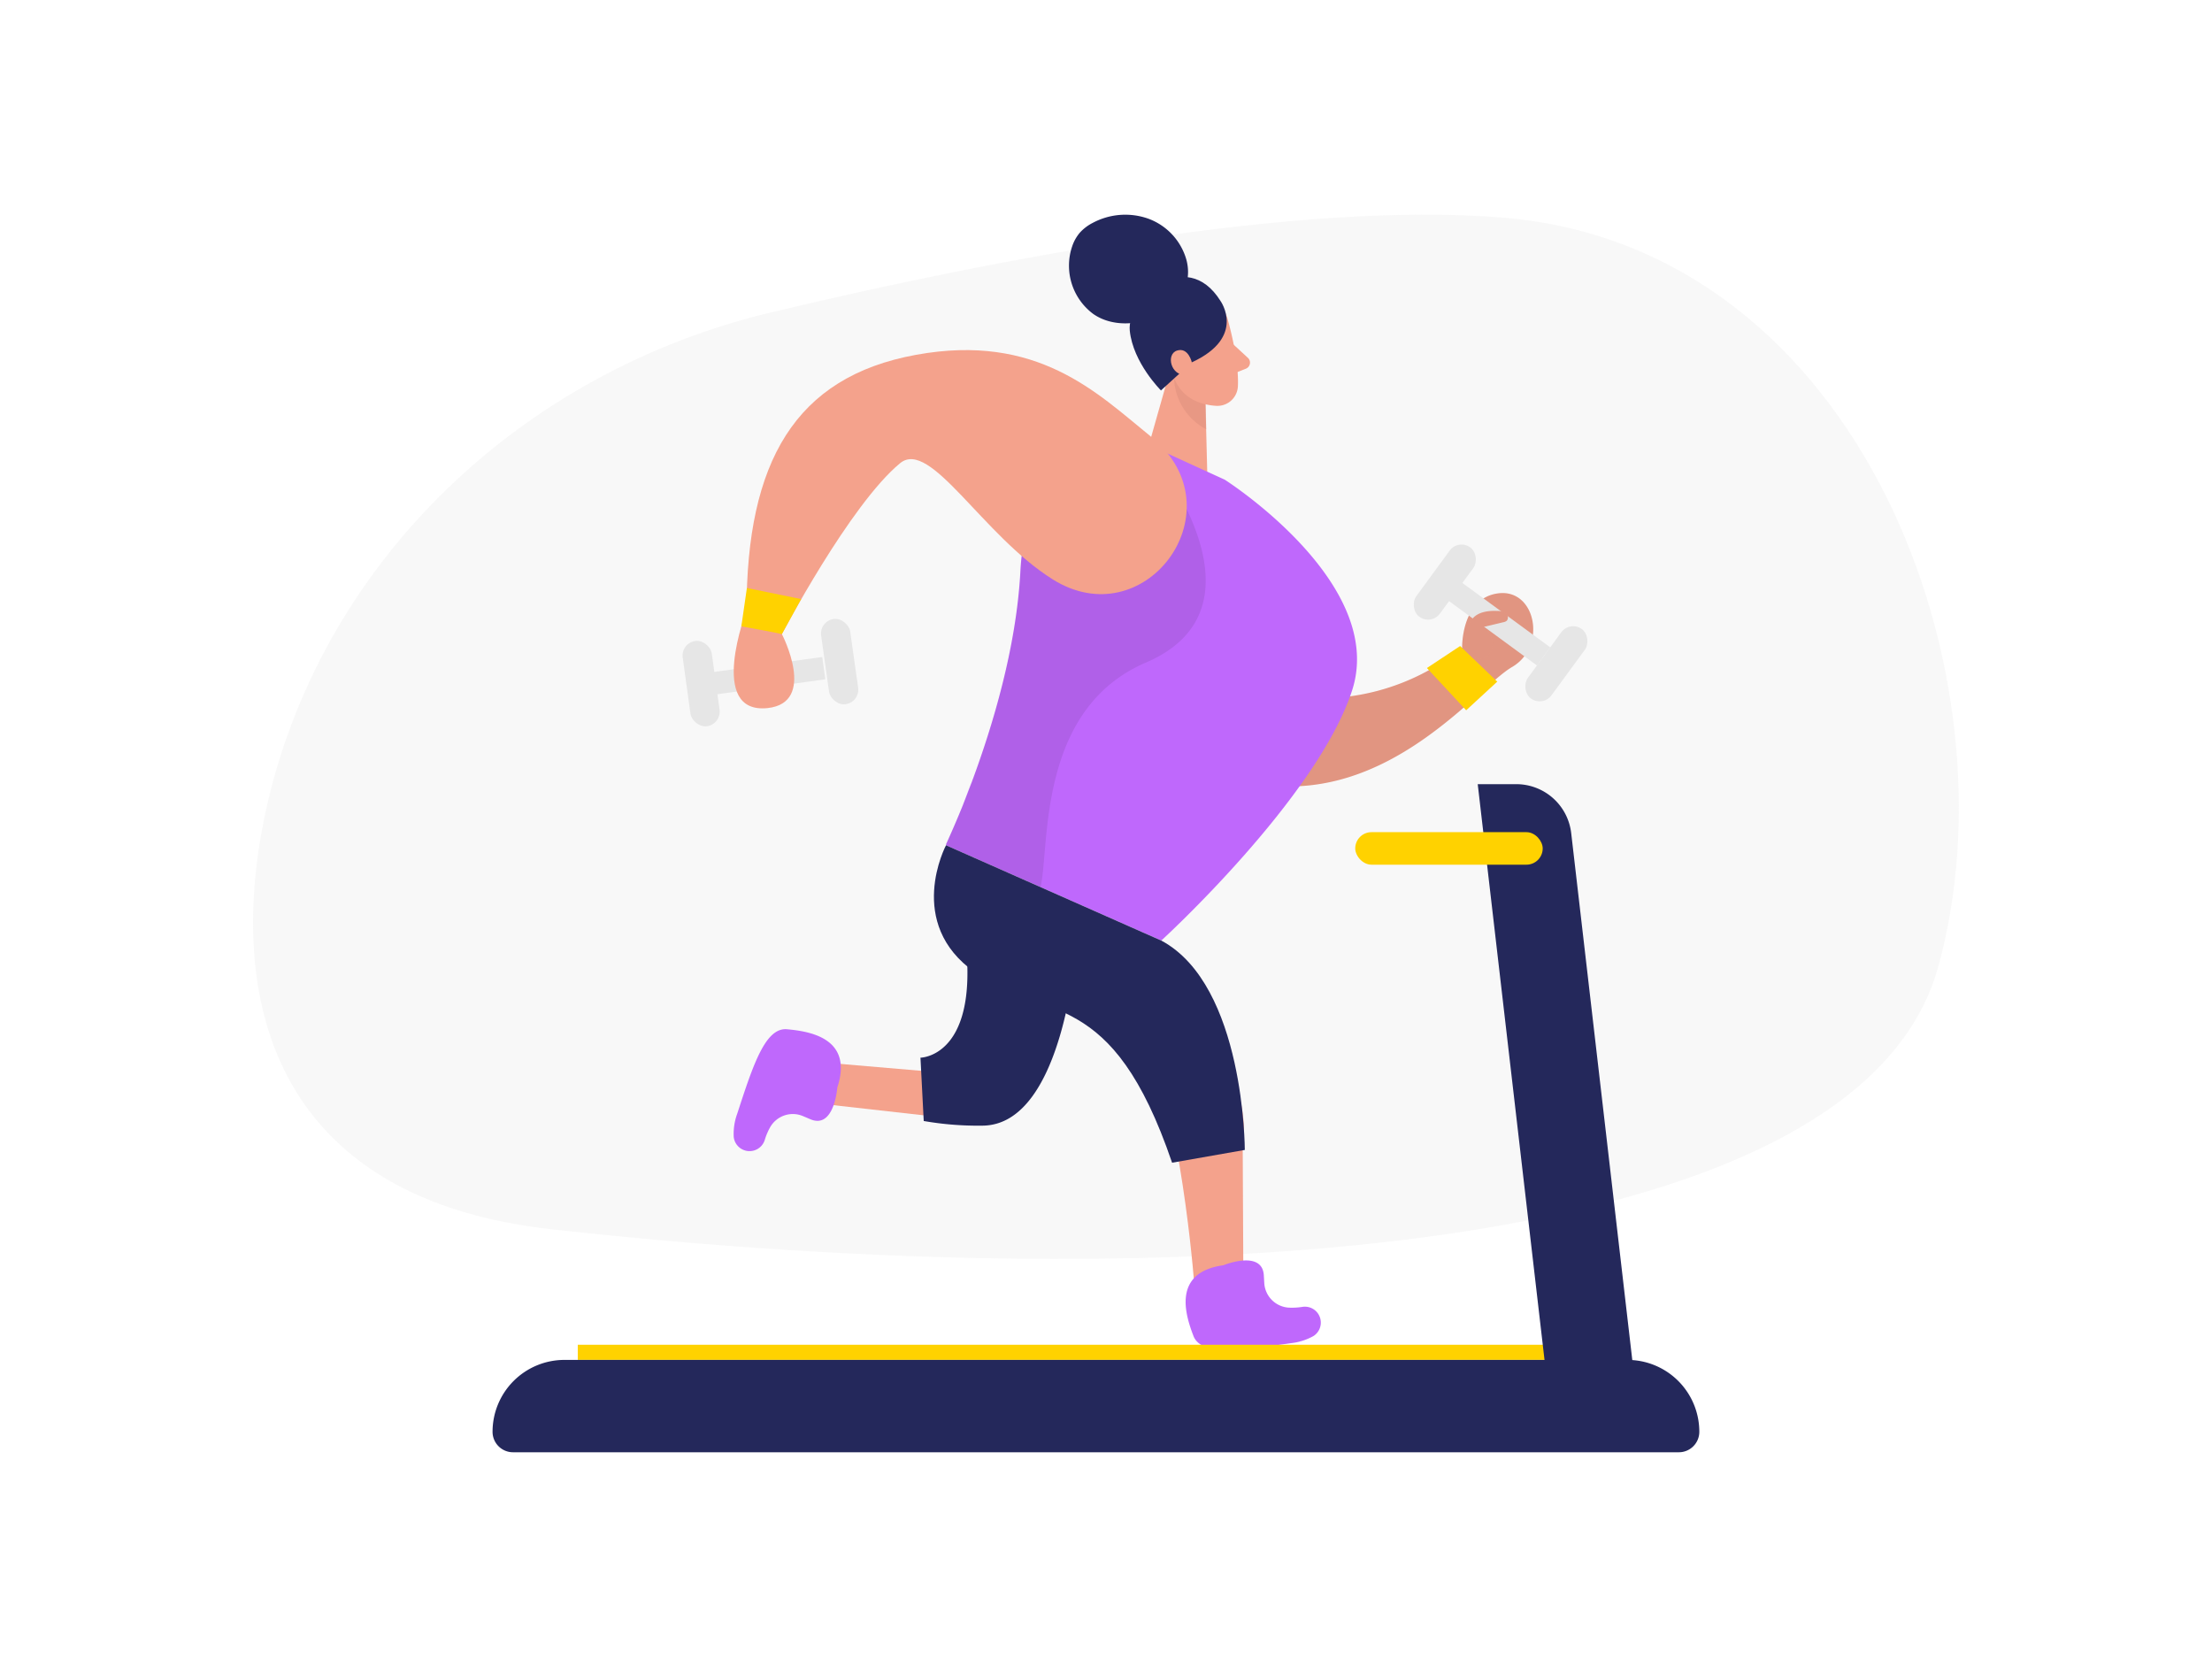 <svg id="Layer_1" data-name="Layer 1" xmlns="http://www.w3.org/2000/svg" viewBox="0 0 400 300" width="406" height="306" class="illustration styles_illustrationTablet__1DWOa"><path d="M139.56,55.72c-45,10.7-80.56,44.51-91,88-7.76,32.36-2,71.94,51.25,77.84,114.3,12.67,236.05,5.08,250.65-47.37S336.69,44.22,272.16,38.65C235.41,35.49,180.25,46,139.56,55.72Z" fill="#e6e6e6" opacity="0.3"></path><rect x="127.14" y="119.56" width="21.92" height="4.07" transform="translate(-15.34 20.04) rotate(-7.87)" fill="#e6e6e6"></rect><rect x="124.12" y="115.1" width="5.31" height="15.56" rx="2.66" transform="translate(-15.62 18.51) rotate(-7.87)" fill="#e6e6e6"></rect><rect x="148.89" y="111.67" width="5.31" height="15.56" rx="2.66" transform="matrix(0.99, -0.14, 0.14, 0.99, -14.92, 21.86)" fill="#e6e6e6"></rect><polygon points="168.51 193.06 148.96 191.39 148.7 198.88 168.52 201.11 168.51 193.06" fill="#f4a28c"></polygon><path d="M232,125a40.76,40.76,0,0,0,32.4-8.61s-.21-9,6.56-9.84,8.82,9.64,2.46,13.33-22.32,25-46,21.12S222.34,118.68,232,125Z" fill="#f4a28c"></path><path d="M232,125a40.76,40.76,0,0,0,32.4-8.61s-.21-9,6.56-9.84,8.82,9.64,2.46,13.33-22.32,25-46,21.12S222.34,118.68,232,125Z" opacity="0.08"></path><polygon points="213.54 59.33 207.61 80.24 218.32 85.13 217.86 67.09 213.54 59.33" fill="#f4a28c"></polygon><path d="M218,70.28a26.11,26.11,0,0,1-5.7-2.55,10.91,10.91,0,0,0,5.83,9.16Z" fill="#ce8172" opacity="0.31"></path><path d="M222,57s2.09,7.09,1.85,12.13a3.71,3.71,0,0,1-3.91,3.52c-2.54-.16-5.93-1.11-7.51-4.77L209,62a6.64,6.64,0,0,1,1.46-7.53C213.9,50.73,220.91,52.65,222,57Z" fill="#f4a28c"></path><path d="M223.05,61.56l2.58,2.38a1.18,1.18,0,0,1-.36,2L222.61,67Z" fill="#f4a28c"></path><path d="M220.69,53.66s4.76,6.55-5.17,11.12l-5.58,5.08s-5.05-5-5.64-10.8S214.46,43.72,220.69,53.66Z" fill="#24285b"></path><path d="M215.52,64.78s-.62-2.77-2.67-2.13-1.18,4.65,1.74,4.45Z" fill="#f4a28c"></path><path d="M244.49,124.15C238.13,143.64,210,169.34,210,169.34l-21.87-9.68-17.09-7.56a.69.69,0,0,0,.05-.1l0-.11a2.35,2.35,0,0,1,.11-.24c.45-1,1.55-3.4,2.94-6.86l.05-.14c.5-1.27,1-2.67,1.62-4.19,0-.05,0-.11.05-.15,3.59-9.7,7.95-24,8.66-37.83.56-10.92,5.08-16.77,9.83-19.9A22.53,22.53,0,0,1,206.16,79l15.31,7S250.85,104.68,244.49,124.15Z" fill="#bf68fc"></path><path d="M188.16,159.66l-17.09-7.56a.69.69,0,0,0,.05-.1.21.21,0,0,1,0-.11,2.35,2.35,0,0,1,.11-.24c.48-1.11,1.79-4.08,2.94-6.86l.05-.14c.66-1.6,1.26-3.12,1.62-4.19,0-.05,0-.11.05-.15,3.59-9.7,7.95-24,8.66-37.83.56-10.92,5.08-16.77,9.83-19.9l13.19-2.34s23.79,28.5-.39,38.85C187.39,127.58,189.86,152.66,188.16,159.66Z" opacity="0.08"></path><path d="M224.72,206.39l.13,26.35h-8.79s-1.81-26.88-8.08-44.88l10.64-3.92S226.33,197,224.72,206.39Z" fill="#f4a28c"></path><path d="M190.32,104c16.53,10.42,33.22-11.8,18.77-24.94-.37-.34-.76-.67-1.15-1-9.55-7.75-20.35-18.63-42.28-14.64S135,82.86,135,109.65c0,0-7.22,18.83,3.83,17.65,9-1,2.56-13.38,2.56-13.38S153.7,90.48,162.79,83C168.26,78.56,177.68,96.06,190.32,104Z" fill="#f4a28c"></path><path d="M171.07,152.11s-7.5,14.11,5.28,23,24.68,2.36,35.6,34.4l13.15-2.31s0-29.73-15.07-37.84Z" fill="#24285b"></path><path d="M221.24,228.05s7-2.87,7.3,1.82l.08,1.39a4.73,4.73,0,0,0,4.48,4.46,12.12,12.12,0,0,0,2.42-.14,2.88,2.88,0,0,1,2,5.27,10.63,10.63,0,0,1-4.06,1.29c-9.13,1.3-16.25,2.35-17.65-1.31S211.84,229.35,221.24,228.05Z" fill="#bf68fc"></path><path d="M151.41,195.91s-.54,7.59-4.87,5.74l-1.28-.54a4.71,4.71,0,0,0-6,2,11.24,11.24,0,0,0-.95,2.23,2.88,2.88,0,0,1-5.63-.5,10.68,10.68,0,0,1,.64-4.21c2.86-8.77,5.07-15.61,9-15.25S154.39,186.9,151.41,195.91Z" fill="#bf68fc"></path><path d="M194.75,169s-2,33.81-17.16,33.81a57,57,0,0,1-10.55-.84l-.59-11.45s12.13-.09,7.4-26.08Z" fill="#24285b"></path><polygon points="270.75 122.52 264.04 116.08 258.03 120.06 265.13 127.7 270.75 122.52" fill="#ffd200"></polygon><path d="M214.52,46.17a11.15,11.15,0,0,0-6.85-7.36,12.47,12.47,0,0,0-10.1.77,8,8,0,0,0-2.33,1.79,7.47,7.47,0,0,0-1.32,2.33A10.88,10.88,0,0,0,197.65,56C204.31,60.73,217,55.23,214.52,46.17Z" fill="#24285b"></path><path d="M141.39,113.92c-.68-.2-7.33-1.4-7.33-1.4l1-6.93,9.81,2Z" fill="#ffd200"></path><rect x="104.48" y="242.43" width="178.78" height="2.73" fill="#ffd200"></rect><path d="M267.22,141.06h7a10,10,0,0,1,9.9,8.83l11.07,95.47H279.32Z" fill="#24285b"></path><path d="M102.12,245.17H294.29a13,13,0,0,1,13,13v0a3.7,3.7,0,0,1-3.7,3.7H92.77a3.7,3.7,0,0,1-3.7-3.7v0a13,13,0,0,1,13-13Z" fill="#24285b"></path><rect x="245.07" y="149.74" width="33.9" height="5.88" rx="2.94" fill="#ffd200"></rect><rect x="259.35" y="109.44" width="21.92" height="4.07" transform="translate(118.13 -138.2) rotate(36.23)" fill="#e6e6e6"></rect><rect x="258.63" y="96.73" width="5.31" height="15.56" rx="2.66" transform="translate(112.27 -134.21) rotate(36.23)" fill="#e6e6e6"></rect><rect x="278.8" y="111.51" width="5.31" height="15.56" rx="2.66" transform="translate(124.91 -143.28) rotate(36.23)" fill="#e6e6e6"></rect><path d="M270.82,109.74a2.48,2.48,0,0,1,1.47.42.93.93,0,0,1,.18,1.35,1.35,1.35,0,0,1-.64.27l-3.59.86a4.26,4.26,0,0,1,1.61,2.36,3,3,0,0,1-.69,2.71,2.25,2.25,0,0,1-2.67.41,2.89,2.89,0,0,1-1.2-1.9,7.77,7.77,0,0,1,.6-4.5C266.8,109.93,269,109.65,270.82,109.74Z" fill="#f4a28c"></path><path d="M270.82,109.74a2.48,2.48,0,0,1,1.47.42.93.93,0,0,1,.18,1.35,1.35,1.35,0,0,1-.64.27l-3.59.86a4.26,4.26,0,0,1,1.61,2.36,3,3,0,0,1-.69,2.71,2.25,2.25,0,0,1-2.67.41,2.89,2.89,0,0,1-1.2-1.9,7.77,7.77,0,0,1,.6-4.5C266.8,109.93,269,109.65,270.82,109.74Z" opacity="0.08"></path></svg>